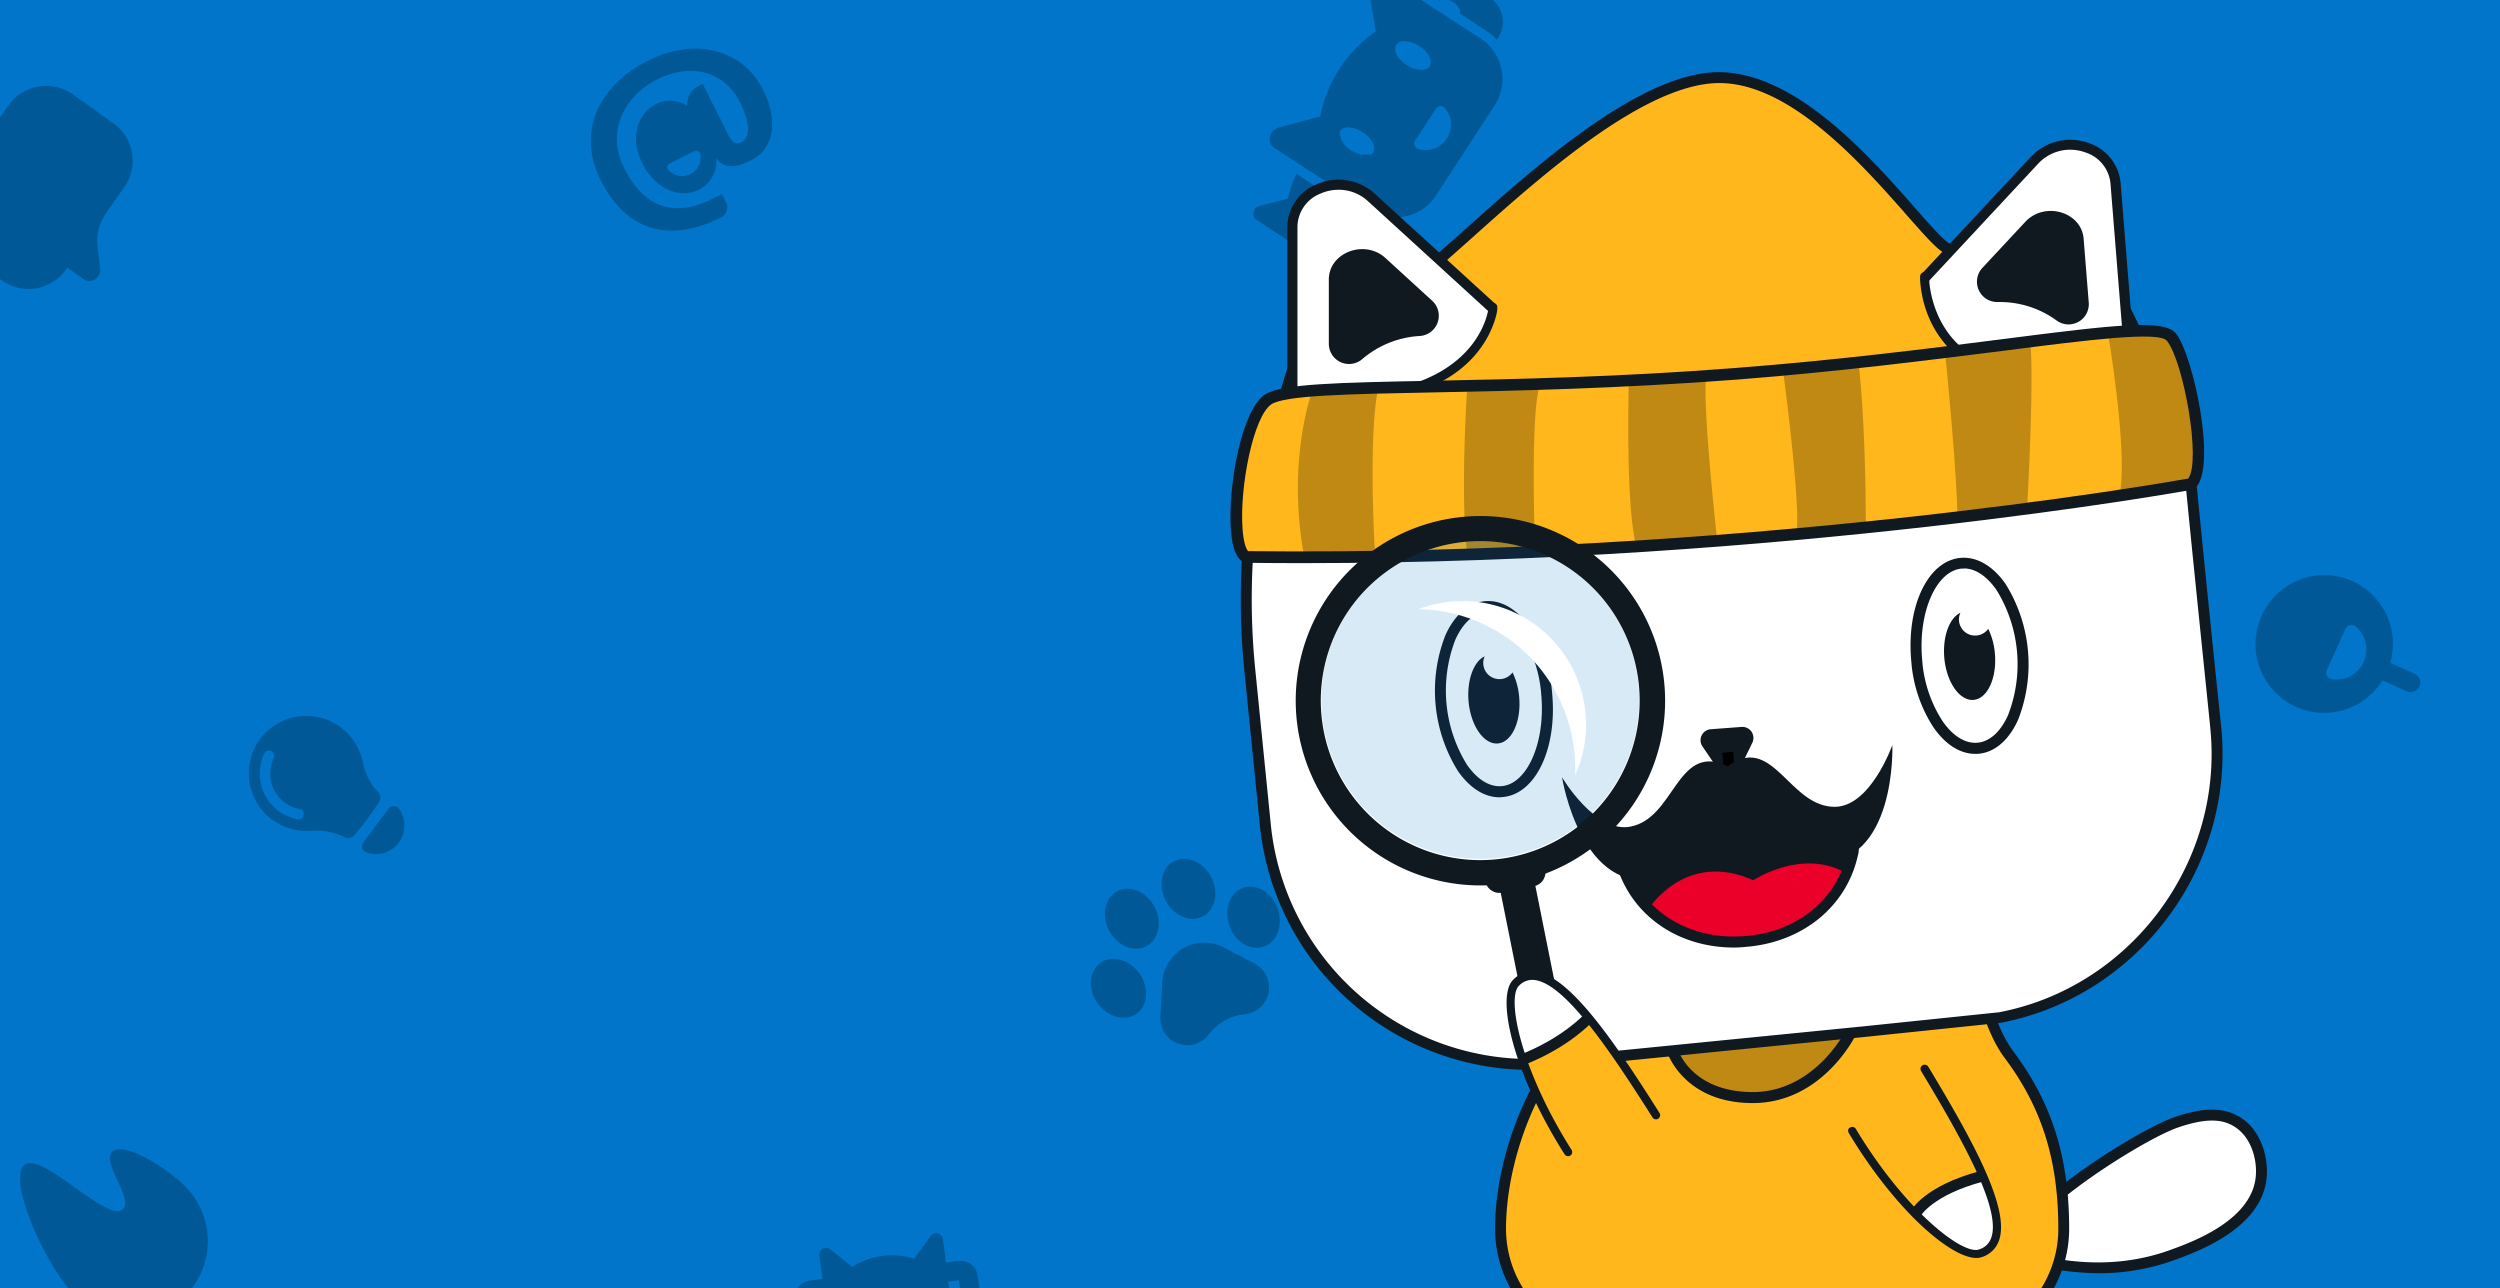 <svg xmlns="http://www.w3.org/2000/svg" viewBox="0 0 557.13 287.07"><rect x="0" y="0" width="557.13" height="287.07" fill="#333333" stroke="none"/><defs><clipPath id="clip-path"><path fill="none" d="M0 0h557.13v287.07H0z"/></clipPath><style>.cls-5{fill:#fff}.cls-6{fill:#101820}.cls-7{fill:#ffb71b}.cls-8{fill:#bf8914}</style></defs><g clip-path="url(#clip-path)" id="Слой_10" data-name="Слой 10"><path fill="#0075c9" d="M0 0h557.13v287.07H0z"/><path d="M1.93 23.45l-13 18.36A10.21 10.21 0 00-8.67 56l9.12 6.51a10.21 10.21 0 0014.23-2.42l.33-.47 3.7 2.63c1.59 1.12 3.87-.41 3.62-2.43l-.59-4.73a11.16 11.16 0 011.75-7.41l4.21-6a10.2 10.2 0 00-2.42-14.18L16.17 21a10.22 10.22 0 00-14.24 2.45zm251.41 202.42c-2.54 1.85-6.43.85-8.69-2.24s-2-7.11.52-9 6.44-.86 8.69 2.24 2.03 7.13-.52 9zm3.93-23.8c-1.78-3.38-5.49-4.94-8.28-3.47s-3.59 5.4-1.81 8.79 5.5 4.94 8.28 3.47 3.6-5.4 1.81-8.79zm24.39 8.87c3-1.05 4.34-4.83 3.06-8.44s-4.72-5.68-7.69-4.63-4.34 4.83-3.06 8.44 4.72 5.69 7.69 4.63zm-13.58-6.73c2.78-1.47 3.59-5.4 1.81-8.79s-5.49-4.94-8.28-3.47-3.59 5.4-1.81 8.79 5.49 4.94 8.28 3.47zm4.66 6.94A9.4 9.4 0 00259 219l-.42 7.75a6 6 0 0010.71 3.88l.05-.07a11.64 11.64 0 018.12-4.56 6.07 6.07 0 002.32-.74 5.93 5.93 0 001.09-.79 6 6 0 001.35-7 6 6 0 00-2.59-2.7zM305-2.45l.62 3.74.96 5.71a30.36 30.36 0 00-12.39 19l-5.57 1.44-3.68 1c-2.09.54-2.7 3.38-1 4.5l9.24 6 12 7.79.26.17a9.61 9.61 0 002.75 1.22 10 10 0 001.72.3h.83a10.71 10.71 0 009.26-4.84l.36-.55 8.76-13.47 3.61-5.56.36-.56a10.68 10.68 0 00.69-10.44 9.71 9.71 0 00-3.57-4.22l-.21-.17-12-7.78-9.23-6c-1.77-1.13-4.11.59-3.77 2.72zm-6.45 32.67v-.06a.28.28 0 010-.09v-.33a.19.19 0 010-.08.52.52 0 000-.11v-.26l.06-.11a2 2 0 011.77-.79h.46a6.41 6.41 0 012.85 1.07c2.05 1.33 3.09 3.35 2.33 4.52l-.09.12-.07.07a.46.46 0 00-.07.07l-.12.08-.13.08h-.31l-.16.05h-1.67a7.43 7.43 0 01-3.4-1.78 5.89 5.89 0 01-.54-.59c-.12-.16-.24-.32-.34-.48l-.07-.11a3.94 3.94 0 01-.23-.46v-.18c0-.05 0-.1-.05-.15s0 0 0-.06v-.13a.64.64 0 000-.07.17.17 0 00-.2-.22zM322 24.07a5.68 5.68 0 01-5.93 9.14 1.27 1.27 0 01-.7-1.91l4.63-7.09a1.26 1.26 0 012-.14zm-3.42-9.28c-.76 1.17-3 1-5.09-.29s-3.08-3.36-2.32-4.53 3-1 5.08.29 3.11 3.36 2.35 4.53zm-16.5 34.4a.88.88 0 01-.48-1.31l.4-.61-10-6.51-3.06-2a20.76 20.76 0 00-1.89 5.49l-3.83 1-2.53.65A1.76 1.76 0 00280 49l6.34 4.12 8.23 5.35.18.12a6.66 6.66 0 003.64 1.07 7.38 7.38 0 006.36-3.35l.24-.38 3.58-5.5a11.72 11.72 0 01-3.85-1.4 4 4 0 01-2.62.16zm-6.79.43c-.52.81-2.08.72-3.49-.2s-2.12-2.3-1.6-3.11 2.09-.71 3.49.2 2.15 2.31 1.62 3.11zm24-58.36l5.54 3.6L332-.48l.16.1a5.82 5.82 0 012.14 2.53 6.42 6.42 0 01-.42 6.25l-.21.33-.08.12a11.28 11.28 0 00-2.2-1.85l-.26-.17L325.34 3c.24-.71-.38-1.79-1.49-2.51s-2.35-.86-2.91-.35L319.16-1 318-1.76l-.51-3.11-.38-2.24a1.53 1.53 0 012.22-1.63zM213.6 281l-2.79.36-.67-5.09a1.53 1.53 0 00-2.76-.8l-1.46 2-2.22 3.06a16.25 16.25 0 00-13.77 1.81L187 280l-1.93-1.57a1.53 1.53 0 00-2.46 1.49l.67 5.09-2.79.36a3.86 3.86 0 00-3.32 4.32l.59 4.47a3.85 3.85 0 002.49 3.11l5 1.82a7.47 7.47 0 001.18 2.34 6.4 6.4 0 006 2.84l.4-.05 4.76-.62.69 5.27-5.26.69a4.32 4.32 0 00-3.72 4.83l.24 1.83 23.33-3.06-.24-1.83a4.3 4.3 0 00-4.83-3.71l-5.27.69-.73-5.31.73-.1 4-.53.4-.05a6.39 6.39 0 005.06-4.29 7.54 7.54 0 00.53-2.56l4.35-3.05a3.85 3.85 0 001.6-3.65l-.59-4.47a3.84 3.84 0 00-4.28-3.3zm-32.13 8.54l2.35-.31.66 5-2.51-.92zm32.74-.47l-2.21 1.55-.65-5 2.35-.31zM58 164.66a12.85 12.85 0 0011.29 20.49 14.2 14.2 0 017.58 1.46 1.6 1.6 0 001.94-.36c1-1.08 2-2.32 3-3.71s2-2.72 2.72-3.95a1.63 1.63 0 00-.2-2 13.31 13.31 0 01-3.47-6.67A12.84 12.84 0 0058 164.66zm3 4.28a8 8 0 005.74 11.33 1.16 1.16 0 01.94 1.36 1.08 1.08 0 01-.21.49 1.17 1.17 0 01-1.15.45 10.3 10.3 0 01-4.71-2.18 10.42 10.42 0 01-2.72-12.47 1.17 1.17 0 011.56-.55 1.19 1.19 0 01.55 1.57zm27.88 11.26a6.34 6.34 0 01-7.3 9.72 1.41 1.41 0 01-.63-2.18l5.66-7.54a1.42 1.42 0 012.27 0zm55.53-166.68c-10.8 5.4-16 15.75-10.57 26.59s14.73 14.41 26.85 8.34a2.48 2.48 0 001.1-3.33l-.93-1.87-2.3 1.15c-7.87 3.94-14.85 2.27-19.46-6.93-4.21-8.41.26-16.21 7.39-19.79 7.53-3.76 14.95-1.78 18.39 5.08 2.38 4.75 2.34 7.79.37 8.93-1.34.62-2.06.15-3.06-1.83l-5.58-11.15-1 .48a4.45 4.45 0 00-2.44 4.44 6.93 6.93 0 00-6.92-.49c-3.93 2-6.11 7.26-3.11 13.26s8.55 7.91 12.68 5.84a7.14 7.14 0 003.81-7c1.7 2.22 3.77 2.45 7.86.4 5.14-2.58 5.88-9 2.6-15.54-4.6-9.25-15.28-11.8-25.68-6.58zm11.67 20.82a4.16 4.16 0 01-7.14 3.57.93.93 0 01.27-1.46l5.54-2.77a.93.93 0 011.33.66zm222.2 142.32l7.72 15.91a1.76 1.76 0 01-.81 2.36l-5.31 2.59a1.77 1.77 0 01-2.37-.82l-7.75-15.91a1.76 1.76 0 01.82-2.36l5.3-2.59a1.77 1.77 0 012.4.82zm25.3-9.43a5.33 5.33 0 00-.31-3.89 4.4 4.4 0 00-5.82-1.93l-8.1 3.94c.68-1.76 0-4.62-1.86-6.45l-2.49-2.49a6.36 6.36 0 00-3-1.74c-2.39-.57-4.43.81-3.93 3.56l2.25 12.57a6.8 6.8 0 01-.24 3.38v.11a.91.91 0 000 .69l6.92 14.17a.88.88 0 001.16.42 11.57 11.57 0 014-.63 21.2 21.2 0 009-1.76l.18-.09c2.84-1.39 6.18-3.05 6.59-5.65a3.93 3.93 0 00-1-3.16 5.82 5.82 0 00-1.33-5.48 6.14 6.14 0 00-2.02-5.57zM41.56 264.7c-3.11-3.43-13.69-10.65-16.58-8-2.44 2.21 4.87 10.54 2.4 12.78-3.5 3.17-18.26-13.23-22-9.8-3.6 3.27 4.21 21.2 10.62 28.27a17.28 17.28 0 1025.56-23.25zm462.2-126.87a15.29 15.29 0 0027.17 13.79l5.42 2.43a2.13 2.13 0 001.75-3.89l-5.44-2.44a15.29 15.29 0 00-28.9-9.89zm21.25 1.8a6.73 6.73 0 01-5.29 11.77 1.51 1.51 0 01-1.16-2.11l4.1-9.13a1.51 1.51 0 012.34-.53z" fill="#005897"/><path class="cls-5" d="M458.3 266.7c8.32-6.94 21.47-14.83 26.81-16.62s9.89-2.43 13.73.13c4.09 2.72 5.66 8.44 5 12.85-1.53 10-14.76 14.82-19.55 16.58-16.81 6.15-33 .94-40.36-2.06"/><path class="cls-6" d="M467.66 283.74a65 65 0 01-24.2-5l.92-2.26c9.74 4 24.5 7.53 39.48 2 4.74-1.73 17.34-6.34 18.76-15.61.6-3.92-.74-9.18-4.45-11.65-2.95-2-6.74-2-12.67 0-5.11 1.71-18 9.4-26.42 16.4l-1.56-1.88c8.58-7.16 21.9-15.07 27.2-16.83 4.75-1.58 10.22-2.79 14.8.26s6.23 9.38 5.51 14.06c-1.63 10.7-15.22 15.66-20.33 17.53a49.21 49.21 0 01-17.04 2.98z"/><path class="cls-7" d="M345.45 231a2.62 2.62 0 011.91 4.2c-7.93 10.24-13 26-13 38.68A26.2 26.2 0 00360.59 300h73.11a26.2 26.2 0 0026.2-26.2c0-12.72-2.36-25.67-12.14-38.76-6.12-8.18-7.66-22.72-5.62-22.9"/><path class="cls-8" d="M371.54 231.67S376.11 247 393 244.35 416 222 416 222z"/><path class="cls-6" d="M433.7 301.26h-73.11a27.45 27.45 0 01-27.41-27.42c0-13.38 5.31-29.22 13.22-39.43a1.33 1.33 0 00.17-1.36 1.47 1.47 0 00-1.23-.88l.22-2.43a3.92 3.92 0 013.25 2.33 3.76 3.76 0 01-.48 3.84c-7.61 9.81-12.71 25.06-12.71 37.93a25 25 0 0025 25h73.08a25 25 0 0025-25c0-15.29-3.67-27-11.9-38-5.66-7.57-7.67-20.5-6.27-23.65A1.82 1.82 0 01442 211l.21 2.43a.73.73 0 00.52-.27c-.84 1.4.39 13.74 6 21.21 8.57 11.47 12.39 23.65 12.39 39.5a27.45 27.45 0 01-27.42 27.39z"/><path class="cls-5" d="M487.74 101.85c-.44-4.81-2.11-11.35-4.21-18.06A135.53 135.53 0 01460 90.66c-14.5 2.88-30.07 6.43-44.78 3.58a12.81 12.81 0 01-5-2.08c-35.31 10-75.19 6.23-111.75 5.53-.09.4-.2.79-.29 1.21-2 9.58-11.31 11.18-18.1 7.61l-.62 4.18a157.8 157.8 0 00-.89 38.66l3.43 34.12a59.72 59.72 0 0060 53.74l73.13-7.21 30.48-3.16a59.73 59.73 0 0048.19-64.63s-4.67-44.98-6.06-60.36z"/><path class="cls-6" d="M341.37 238.43a60.62 60.62 0 01-60.64-54.84l-3.42-34.11a158.34 158.34 0 01.9-39l.86-5.89 1.53.81a12.58 12.58 0 0011 .62 9.93 9.93 0 005.37-7.4c.05-.27.12-.53.18-.8l.33-1.4h1c6.5.12 13.09.34 19.75.56 30.87 1 62.78 2.08 91.65-6l.56-.16.48.34a11.59 11.59 0 004.52 1.84c13.45 2.61 27.6-.23 41.29-3l3-.6a134.63 134.63 0 0023.33-6.81l1.22-.49.4 1.26c2.43 7.79 3.86 14 4.25 18.33 1.38 15.19 6 59.85 6.07 60.3 3.12 31.15-18.48 60.12-49.18 65.95l-30.58 3.18-73.24 7.31zM281 108.3l-.38 2.57a155.85 155.85 0 00-.88 38.36l3.42 34.11A58.09 58.09 0 00341.9 236l73.1-7.25 30.47-3.16c29.37-5.59 50.11-33.4 47.1-63.29 0-.45-4.68-45.13-6.06-60.33a88.28 88.28 0 00-3.77-16.57 137 137 0 01-22.53 6.45l-3 .61c-13.92 2.79-28.31 5.68-42.24 3a14 14 0 01-5-2c-29.08 8.08-61 7-91.84 6-6.31-.2-12.57-.41-18.73-.54a1.6 1.6 0 00-.05.21c-1.11 5.43-4.26 8-6.71 9.12a14.77 14.77 0 01-11.64.05z"/><path d="M325 123.18a1.22 1.22 0 01-.31-2.4c5.22-1.37 12.29-7 12.36-7a1.22 1.22 0 011.53 1.91c-.31.24-7.55 6-13.27 7.5a1.1 1.1 0 01-.31-.01zm99.05-6.12a1.48 1.48 0 01-.35 0c-.37-.11-9.24-2.78-13.73-6.62a1.22 1.22 0 011.59-1.86c4.09 3.51 12.75 6.11 12.84 6.14a1.22 1.22 0 01-.35 2.39z"/><path class="cls-7" d="M478.33 79.48s-8.66-22.92-19.61-28.77-19.4 5.35-24.21 4.84-28.93-40-53-38.2-59.31 41.87-67.89 45.83-21.64-.5-27.75 27.25c26.45 19.03 159.61 2.04 192.46-10.95z"/><path class="cls-6" d="M337.33 100.05c-23.85 0-43.56-2.42-52.2-8.63l-.65-.47.17-.78c4.94-22.46 14.7-24.62 22.53-26.36a29.14 29.14 0 005.9-1.73c2.43-1.13 7.67-5.81 13.74-11.25 14.87-13.3 37.34-33.42 54.57-34.69 17.72-1.25 35 18.41 45.37 30.19 3.2 3.65 6.83 7.78 7.89 8 1.24.13 3.26-1.05 5.41-2.28 4.83-2.79 11.43-6.61 19.24-2.43 11.22 6 19.81 28.46 20.17 29.42l.42 1.12-1.11.45c-21.68 8.58-90.87 19.44-141.45 19.44zm-50.12-10.16c27.62 18.11 156.26 1.25 189.53-11.11-1.9-4.63-9.54-22.15-18.59-27-6.61-3.53-12.3-.25-16.87 2.39-2.61 1.51-4.86 2.82-6.9 2.59-1.8-.19-4.2-2.84-9.46-8.82C414.86 36.5 398 17.29 381.57 18.57s-38.5 21-53.13 34.08c-6.72 6-11.58 10.37-14.33 11.64a31.07 31.07 0 01-6.4 1.9c-7.43 1.65-15.85 3.52-20.5 23.7z"/><ellipse class="cls-5" cx="332.91" cy="155.81" rx="11.83" ry="20.7" transform="rotate(-5.23 333.075 155.853)"/><path class="cls-6" d="M334.16 177.68c-3.34 0-6.6-2.05-9.24-5.83a33.86 33.86 0 01-2.78-30.36c2.05-4.51 5.17-7.18 8.77-7.51s7.15 1.73 10 5.79a31.34 31.34 0 015 14.85c1.12 12.24-3.71 22.35-11 23-.25.04-.5.06-.75.06zm-2.51-41.29h-.52c-2.69.25-5.09 2.41-6.77 6.09a31.45 31.45 0 002.56 27.95c2.32 3.32 5.06 5 7.77 4.76 5.72-.53 9.75-9.85 8.78-20.37a28.66 28.66 0 00-4.57-13.67c-2.17-3.08-4.72-4.76-7.25-4.76z"/><ellipse class="cls-5" cx="438.93" cy="146.1" rx="11.83" ry="20.7" transform="rotate(-5.23 439.16 146.217)"/><path class="cls-6" d="M440.17 168c-3.34 0-6.59-2.05-9.24-5.83a31.19 31.19 0 01-5-14.85c-1.12-12.24 3.71-22.35 11-23 3.57-.3 7.15 1.73 10 5.79a33.86 33.86 0 012.78 30.36c-2.06 4.51-5.17 7.18-8.78 7.51-.25.02-.51.02-.76.02zm-2.5-41.29h-.52c-5.73.53-9.75 9.86-8.79 20.37a28.84 28.84 0 004.57 13.67c2.32 3.32 5.06 5 7.77 4.76s5.1-2.41 6.78-6.09a31.45 31.45 0 00-2.56-27.95c-2.17-3.11-4.73-4.79-7.25-4.79zm-100.6 23.13a3.57 3.57 0 01-2.58 1.49 3.6 3.6 0 01-3.62-5.07c-2.47 1.16-4 5.31-3.6 10.07.5 5.45 3.43 9.63 6.54 9.35s5.24-4.94 4.74-10.39a15.58 15.58 0 00-1.48-5.45z"/><path class="cls-6" d="M443.08 140.14a3.6 3.6 0 01-6.51-1.79 3.53 3.53 0 01.32-1.8c-2.48 1.17-4 5.31-3.6 10.07.5 5.45 3.43 9.63 6.54 9.35s5.23-4.94 4.73-10.39a15.26 15.26 0 00-1.48-5.44zm-44.7 39.62c4-.3 15.33 6.76 14.47 10.67-2.48 11.16-12 18.51-24 19.41s-22.72-4.92-26.83-15.59c-1.44-3.73 13.63-16.27 17.62-16.57"/><path d="M367.41 202.53s8.18-13.14 23.32-6.37c0 0 10.92-7.29 20.78-1.52-9 12.67-10.87 12.72-20.78 15s-23.32-7.11-23.32-7.11z" fill="#ea0029"/><path class="cls-6" d="M386.43 211.16c-11.74 0-21.61-6.28-25.54-16.47a4.94 4.94 0 01.12-4.57c1-1.51 3-2.4 6-2.63l.19 2.44c-2.16.16-3.62.69-4.13 1.5a2.68 2.68 0 00.09 2.39c3.81 9.88 13.86 15.69 25.6 14.8s20.59-8.12 22.88-18.46c.34-1.51-.13-2.06-.29-2.24-.69-.8-2.35-1.15-4.67-1l-.18-2.44c3.2-.24 5.45.37 6.7 1.8a4.78 4.78 0 01.83 4.37c-2.53 11.41-12.38 19.41-25.09 20.37-.84.1-1.68.14-2.51.14zm1.65-49.16l-6.83.51a2.46 2.46 0 00-1.85 3.84l3.86 5.67a2.46 2.46 0 004.25-.32l3-6.18a2.46 2.46 0 00-2.43-3.52z"/><path class="cls-5" d="M385.05 167.67l.91 12"/><path transform="rotate(-4.31 385.334 173.642)" d="M384.28 167.65h2.44v12.03h-2.44z"/><path class="cls-6" d="M384.33 170.41c4.81 2 3.46 21-14.4 25.29-17.62 4.27-21.83-22.49-21.83-22.49s7.41 12.58 15.26 11c9.79-1.87 10.25-18.14 20.97-13.8z"/><path class="cls-6" d="M385.63 170.29c-4.36 2.84.63 21.22 19 22 18.12.8 17.09-26.27 17.09-26.27s-4.84 13.77-12.85 13.78c-9.98.04-13.57-15.8-23.24-9.51z"/><path class="cls-5" d="M412.81 252c11 18.33 24.17 28.75 28.52 27.28 9.47-3.21-.79-21.83-12.39-41.11"/><path class="cls-7" d="M424.19 271.53c6-5.37 19.27-10.59 19.27-10.59l-14.54-24.65-19.73 16.18z"/><path class="cls-6" d="M412 251.49a.92.92 0 000 1c11.1 18.46 24.51 29.4 29.61 27.67a5.89 5.89 0 003.85-3.66c2.66-7.25-6.32-23.14-15.75-38.8a.92.92 0 10-1.58 1c8.79 14.6 18 30.72 15.6 37.2a4.09 4.09 0 01-2.72 2.55c-3.72 1.27-16.57-8.81-27.43-26.87a.93.93 0 00-1.27-.32 1 1 0 00-.31.23zm-21.39-5.67c-15.36 0-19-11.17-19.07-11.29l2.33-.73c.12.39 3.24 9.57 16.74 9.57 13.73 0 20.63-13.54 20.69-13.68l2.19 1.09c-.3.61-7.65 15.04-22.88 15.04z"/><path class="cls-6" d="M428 271l-2.17-1.12c.12-.23 3-5.61 15.54-8.94l.63 2.36c-11.32 3-14 7.7-14 7.7z"/><path class="cls-5" d="M432.66 74.29c3.91 5.94 11.74 8.61 18.37 9.77 7 1.23 16.2 1.74 22.74-1.47.35-.17.66-.4 1-.59l-3.3-41.17c-.67-8.34-12-11.63-18-5.21l-24.7 26.52c.66 4.29 1.55 8.59 3.89 12.15zM312.45 86.82c6.08-1.62 12.86-4.06 17.13-8.94a15.44 15.44 0 003.61-8.64l-27.66-25.31C299.06 38 288 42.2 288 50.57v37.65c7.84 1.87 15.78.93 24.45-1.4z"/><path class="cls-6" d="M429 63.54l25.29-27.15a9.73 9.73 0 0110.35-2.45 8.06 8.06 0 015.69 7l3.35 41.7h.09a14.72 14.72 0 002.07-1.24l-3.26-40.61a10.38 10.38 0 00-7.2-8.94 12 12 0 00-12.74 3.05l-24.09 25.81c.14.94.29 1.89.45 2.83zM289.14 88.46V50.57a8.05 8.05 0 015.12-7.42 10 10 0 014.06-.86 9.57 9.57 0 016.45 2.47L333 70.56a26.77 26.77 0 00.38-2.71L306.29 43.1a12 12 0 00-12.94-2 10.39 10.39 0 00-6.47 9.49v37.34c.75.2 1.5.38 2.26.53z"/><path class="cls-6" d="M316.32 74.88a4.52 4.52 0 002.82-7.88l-10.37-9.48c-4.66-4.27-12.64-1.25-12.64 4.79V76.6a4.51 4.51 0 007.48 3.4 21.59 21.59 0 0112.71-5.12zm141.98-3.47a4.51 4.51 0 007.18-4l-1.14-14.21c-.48-6-8.67-8.39-13-3.76l-9.58 10.28a4.53 4.53 0 003.44 7.59 21.5 21.5 0 0113.1 4.1z"/><path class="cls-6" d="M298.35 89.82a97.14 97.14 0 01-10.45-.6 1 1 0 01-.89-1.1 1 1 0 011.11-.89c16.61 1.8 28.92-.55 36.6-7 6.27-5.26 7-11.37 7-11.72a1 1 0 011.84-.54c.52.77-.58 4.74-2.47 7.89-4 6.67-12.91 13.96-32.74 13.96zm158.14-4.29c-8.33 0-15-2-19.95-5.92-8.77-7-8.66-17.54-8.65-18a1.08 1.08 0 011-1 1 1 0 011 1c0 .1-.08 10 7.92 16.4 7.67 6.1 20 7.1 36.7 3a1 1 0 011.22.74A1 1 0 01475 83a77.51 77.51 0 01-18.51 2.53z"/><path class="cls-7" d="M488.3 107.86s-95.87 17.62-210.57 16.26c-4.71-2.24-1.41-30.91 4.88-35.1s48.56-1.39 104.32-5.72 93.18-13 97-8.15 8.49 29 4.37 32.71z"/><path class="cls-8" d="M292.47 87.06s-5.87 15.48-1.79 37.14c7.13 0 15.78-.12 15.78-.12s-1.68-26.33.69-37.67c-7.48 0-14.68.65-14.68.65zM327 86s-1.69 24 0 37.61l15.1-.58s-1.2-32.18 1.18-37.44c-7.62.34-16.28.41-16.28.41zm36-1.2s-.86 27.53 1.69 37.16l18-1.41s-3.45-31.1-2.42-36.76c-7.49 0-17.27 1.01-17.27 1.01zm34.33-2.37s4.11 30.43 3 36.65c4.64-.42 15.46-1.49 15.46-1.49s.12-21.81-1.62-36.83c-5.35 0-16.84 1.67-16.84 1.67zm36.13-3.92s2.78 27.52 2.73 36.82c5.39 0 15.54-2 15.54-2s1.61-27.6.73-37.28c-8.34 1.22-19 2.46-19 2.46zm36.29-4.38s4.62 27.1 2.57 36.34c4.88-.76 16-2.26 16-2.26s4.23-.47 1.57-16.64-6.05-18.57-10.16-18.46a89.62 89.62 0 00-9.98 1.02z"/><path class="cls-6" d="M290.26 125.5q-6.24 0-12.54-.08l-.55-.12c-1.64-.79-2.58-3.16-2.87-7.27-.67-9.4 2.28-26.56 7.59-30.1 3.63-2.42 16.38-2.67 37.49-3.08 18.36-.36 41.2-.81 67.45-2.85 23.41-1.82 43.38-4.37 59.42-6.42 25.63-3.29 36.13-4.49 38.7-1.23 3.76 4.76 9.26 29.94 4.22 34.47l-.27.25-.36.07c-.93.17-90.3 16.36-198.28 16.36zm-12.12-2.68c109.28 1.23 202.48-14.92 209.51-16.17 2.92-3.8-1-26-4.74-30.69-1.76-2.23-17.78-.18-36.33 2.2-16.07 2-36.07 4.61-59.55 6.44-26.33 2-49.21 2.49-67.59 2.85-19.22.37-33.1.65-36.11 2.65-4 2.66-7.11 18.38-6.43 27.74.22 3.16.84 4.57 1.24 4.98z"/><path class="cls-6" d="M329.88 197.32a41.16 41.16 0 118.11-.8 41.67 41.67 0 01-8.11.8zm0-76.73a35.59 35.59 0 00-29.59 15.85 35.55 35.55 0 0029.57 55.24 35.59 35.59 0 0029.59-15.85 35.55 35.55 0 00-29.57-55.24z"/><circle cx="329.89" cy="155.98" r="35.42" opacity=".15" fill="#0075c9"/><path class="cls-5" d="M350.35 164.22a35.89 35.89 0 01.66 8.59 27.52 27.52 0 00-30.5-38.32 27.08 27.08 0 00-4.42 1.28 35.43 35.43 0 0134.26 28.45z"/><path class="cls-6" d="M344.35 193.73a3.23 3.23 0 00-3.8-2.53l-7 1.4a3.22 3.22 0 00.89 6.37l5.68 28.31 7.71-1.55-5.67-28.31a3.21 3.21 0 002.19-3.69z"/><path class="cls-5" d="M349.45 256.74C338 238.68 334.57 222.25 337.84 219 345 212 357 229.5 369 248.51"/><path class="cls-7" d="M354.17 226.25c-.15.2-6.66 7.89-14.27 10.13a154.82 154.82 0 0010.84 24.8l19.52-11z"/><path class="cls-6" d="M349.53 257.66a.92.92 0 01-.86-.42c-11.53-18.2-15.31-35.09-11.48-38.87a5.89 5.89 0 015-1.81c7.67.87 17.86 16 27.63 31.46a.92.92 0 11-1.56 1c-9.12-14.4-19.42-29.83-26.28-30.62a4.07 4.07 0 00-3.49 1.29c-2.8 2.77.45 18.76 11.74 36.57a.93.93 0 01-.7 1.41z"/><path class="cls-6" d="M338.61 235.11c9.69-3.77 14.58-9.19 14.62-9.24l1.83 1.62c-.21.24-5.33 5.92-15.57 9.9z"/></g></svg>